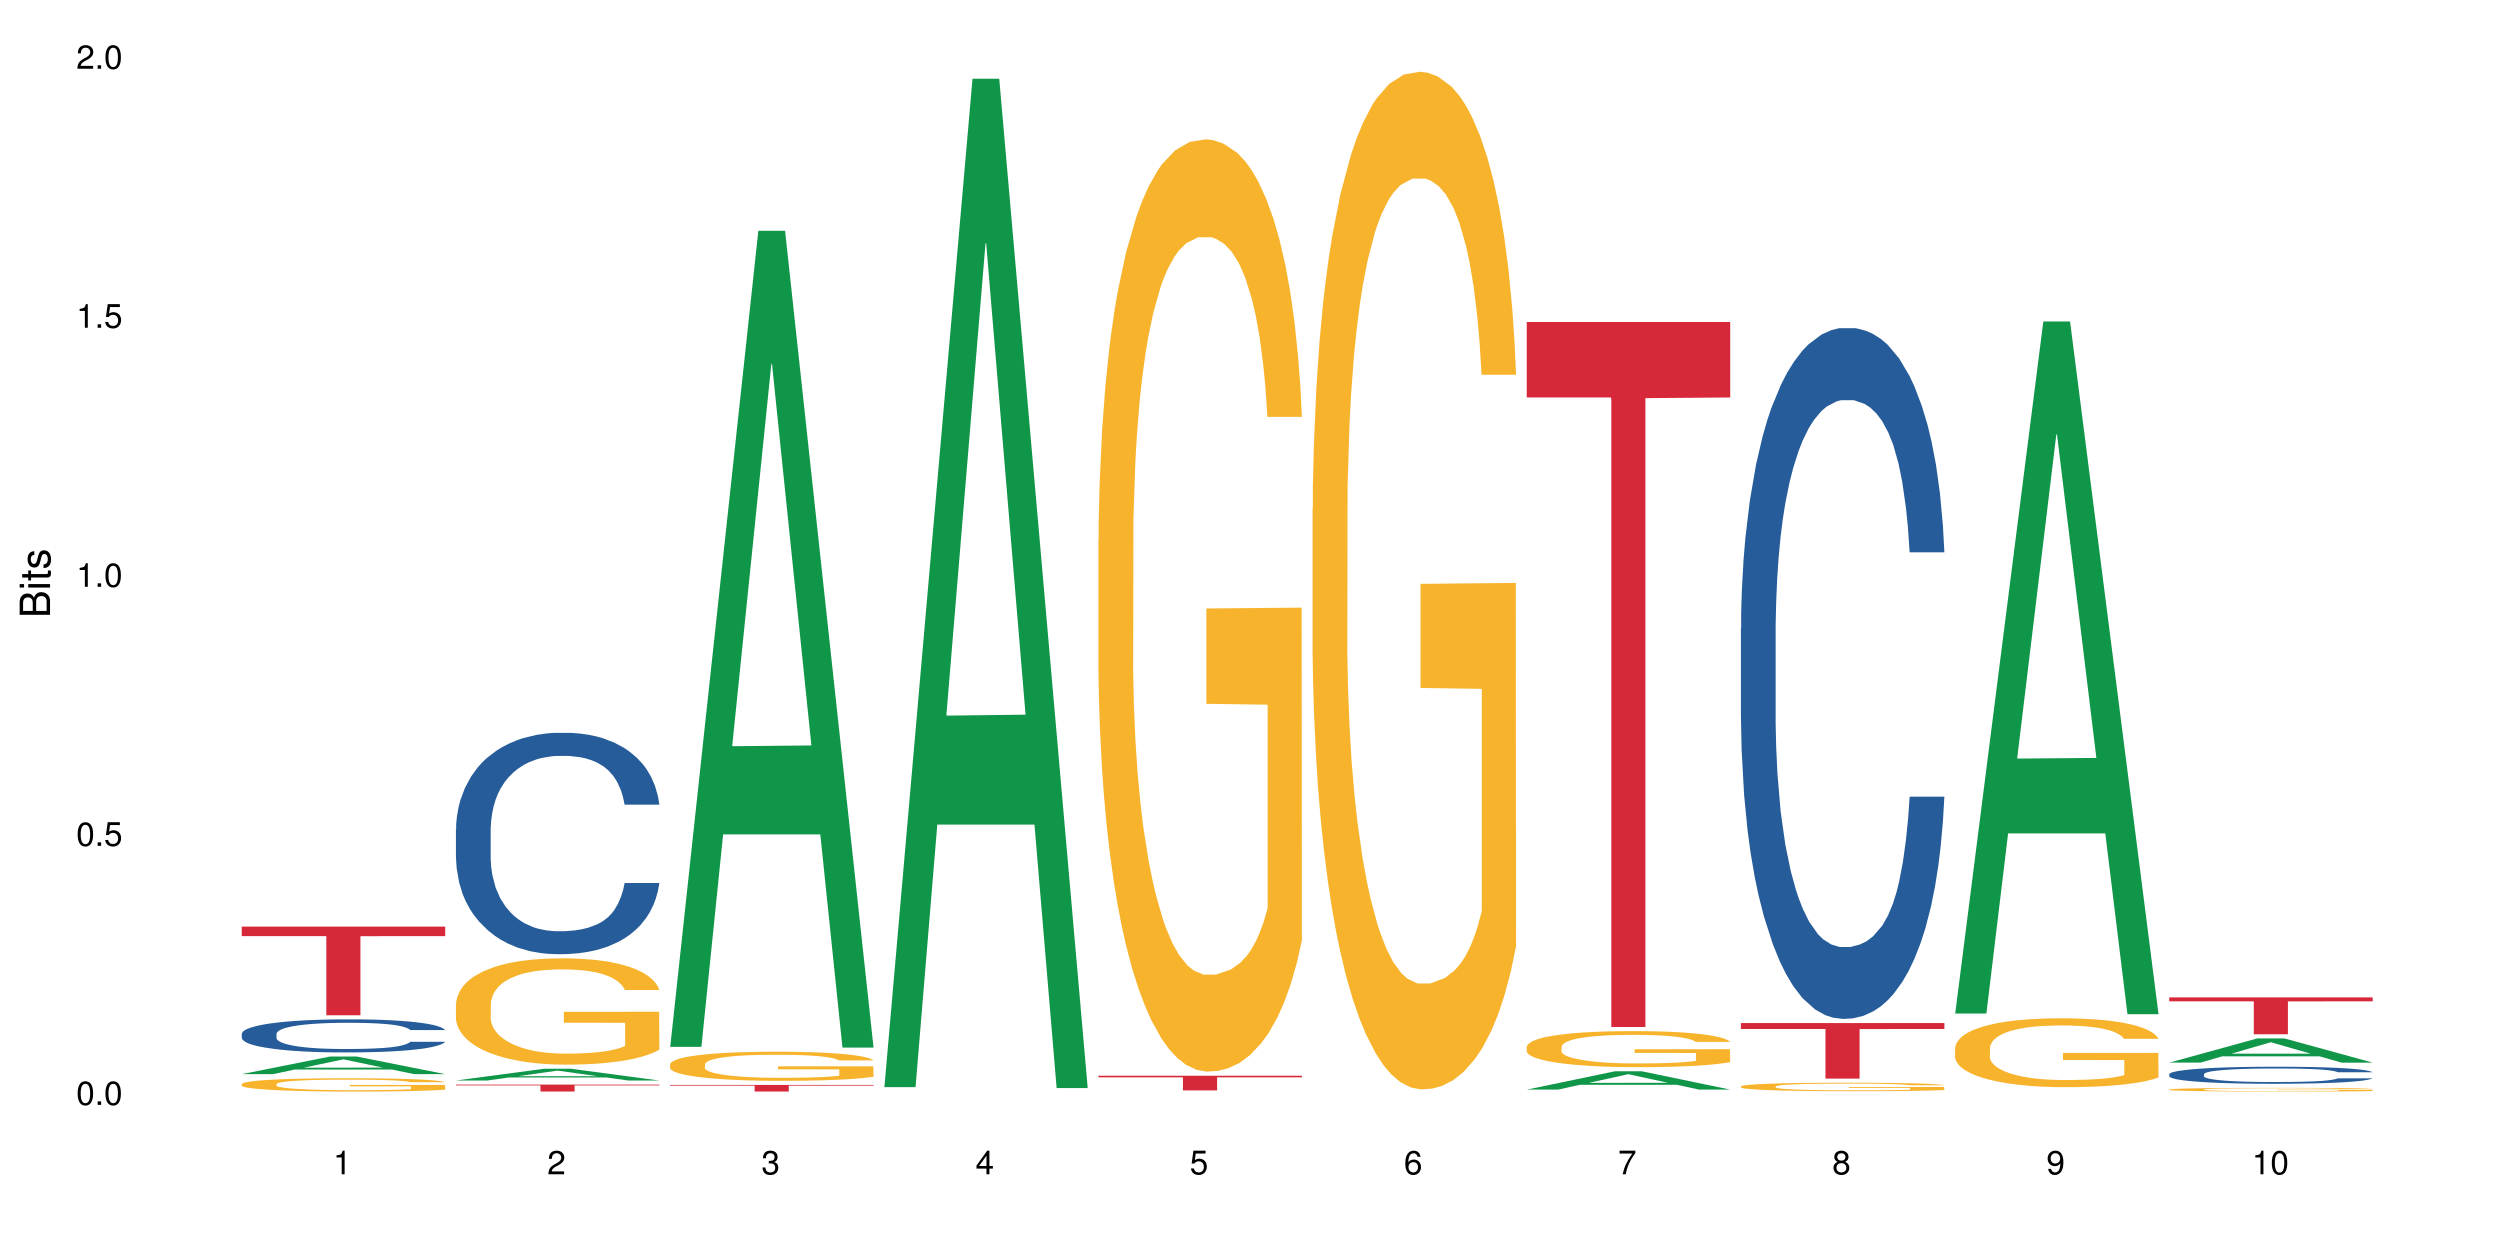 <?xml version="1.0" encoding="UTF-8"?>
<svg xmlns="http://www.w3.org/2000/svg" xmlns:xlink="http://www.w3.org/1999/xlink" width="720pt" height="360pt" viewBox="0 0 720 360" version="1.1">
<defs>
<g>
<symbol overflow="visible" id="glyph0-0">
<path style="stroke:none;" d=""/>
</symbol>
<symbol overflow="visible" id="glyph0-1">
<path style="stroke:none;" d="M 2.641 -6.797 C 2 -6.797 1.422 -6.531 1.078 -6.047 C 0.641 -5.453 0.406 -4.547 0.406 -3.297 C 0.406 -1 1.188 0.219 2.641 0.219 C 4.078 0.219 4.859 -1 4.859 -3.234 C 4.859 -4.562 4.656 -5.438 4.203 -6.047 C 3.844 -6.531 3.281 -6.797 2.641 -6.797 Z M 2.641 -6.047 C 3.547 -6.047 4 -5.125 4 -3.312 C 4 -1.375 3.562 -0.484 2.625 -0.484 C 1.734 -0.484 1.281 -1.422 1.281 -3.281 C 1.281 -5.141 1.734 -6.047 2.641 -6.047 Z M 2.641 -6.047 "/>
</symbol>
<symbol overflow="visible" id="glyph0-2">
<path style="stroke:none;" d="M 1.828 -1 L 0.828 -1 L 0.828 0 L 1.828 0 Z M 1.828 -1 "/>
</symbol>
<symbol overflow="visible" id="glyph0-3">
<path style="stroke:none;" d="M 4.562 -6.797 L 1.062 -6.797 L 0.547 -3.094 L 1.328 -3.094 C 1.719 -3.562 2.047 -3.734 2.578 -3.734 C 3.484 -3.734 4.062 -3.109 4.062 -2.094 C 4.062 -1.125 3.484 -0.531 2.578 -0.531 C 1.828 -0.531 1.375 -0.906 1.188 -1.672 L 0.328 -1.672 C 0.453 -1.109 0.547 -0.844 0.75 -0.594 C 1.125 -0.078 1.828 0.219 2.594 0.219 C 3.969 0.219 4.922 -0.781 4.922 -2.219 C 4.922 -3.562 4.031 -4.484 2.719 -4.484 C 2.25 -4.484 1.859 -4.359 1.469 -4.062 L 1.734 -5.969 L 4.562 -5.969 Z M 4.562 -6.797 "/>
</symbol>
<symbol overflow="visible" id="glyph0-4">
<path style="stroke:none;" d="M 2.484 -4.844 L 2.484 0 L 3.328 0 L 3.328 -6.797 L 2.766 -6.797 C 2.469 -5.75 2.281 -5.609 0.984 -5.453 L 0.984 -4.844 Z M 2.484 -4.844 "/>
</symbol>
<symbol overflow="visible" id="glyph0-5">
<path style="stroke:none;" d="M 4.859 -0.828 L 1.281 -0.828 C 1.359 -1.391 1.672 -1.75 2.5 -2.234 L 3.469 -2.75 C 4.406 -3.266 4.906 -3.969 4.906 -4.812 C 4.906 -5.375 4.672 -5.906 4.266 -6.266 C 3.859 -6.625 3.375 -6.797 2.719 -6.797 C 1.859 -6.797 1.219 -6.5 0.844 -5.922 C 0.609 -5.562 0.5 -5.125 0.484 -4.438 L 1.328 -4.438 C 1.359 -4.906 1.406 -5.188 1.531 -5.406 C 1.75 -5.812 2.188 -6.062 2.703 -6.062 C 3.469 -6.062 4.031 -5.516 4.031 -4.781 C 4.031 -4.25 3.719 -3.797 3.125 -3.438 L 2.234 -2.938 C 0.812 -2.141 0.406 -1.5 0.328 0 L 4.859 0 Z M 4.859 -0.828 "/>
</symbol>
<symbol overflow="visible" id="glyph0-6">
<path style="stroke:none;" d="M 2.125 -3.125 L 2.578 -3.125 C 3.516 -3.125 3.984 -2.703 3.984 -1.891 C 3.984 -1.031 3.469 -0.531 2.578 -0.531 C 1.656 -0.531 1.203 -0.984 1.156 -1.969 L 0.312 -1.969 C 0.344 -1.422 0.438 -1.078 0.609 -0.766 C 0.953 -0.109 1.625 0.219 2.547 0.219 C 3.953 0.219 4.859 -0.609 4.859 -1.906 C 4.859 -2.766 4.516 -3.25 3.703 -3.516 C 4.344 -3.766 4.656 -4.25 4.656 -4.938 C 4.656 -6.109 3.875 -6.797 2.578 -6.797 C 1.203 -6.797 0.484 -6.047 0.453 -4.609 L 1.297 -4.609 C 1.312 -5.016 1.344 -5.25 1.453 -5.453 C 1.641 -5.828 2.062 -6.062 2.594 -6.062 C 3.344 -6.062 3.797 -5.625 3.797 -4.906 C 3.797 -4.422 3.609 -4.141 3.25 -3.984 C 3.016 -3.891 2.719 -3.844 2.125 -3.844 Z M 2.125 -3.125 "/>
</symbol>
<symbol overflow="visible" id="glyph0-7">
<path style="stroke:none;" d="M 3.141 -1.625 L 3.141 0 L 3.984 0 L 3.984 -1.625 L 4.984 -1.625 L 4.984 -2.391 L 3.984 -2.391 L 3.984 -6.797 L 3.359 -6.797 L 0.266 -2.516 L 0.266 -1.625 Z M 3.141 -2.391 L 1 -2.391 L 3.141 -5.359 Z M 3.141 -2.391 "/>
</symbol>
<symbol overflow="visible" id="glyph0-8">
<path style="stroke:none;" d="M 4.781 -5.031 C 4.609 -6.141 3.891 -6.797 2.844 -6.797 C 2.094 -6.797 1.422 -6.438 1.031 -5.828 C 0.609 -5.172 0.406 -4.344 0.406 -3.094 C 0.406 -1.953 0.578 -1.234 0.984 -0.625 C 1.359 -0.078 1.953 0.219 2.703 0.219 C 3.984 0.219 4.922 -0.734 4.922 -2.078 C 4.922 -3.344 4.062 -4.234 2.844 -4.234 C 2.172 -4.234 1.641 -3.969 1.281 -3.469 C 1.281 -5.125 1.828 -6.047 2.797 -6.047 C 3.391 -6.047 3.797 -5.672 3.938 -5.031 Z M 2.734 -3.484 C 3.547 -3.484 4.062 -2.922 4.062 -2 C 4.062 -1.156 3.484 -0.531 2.703 -0.531 C 1.922 -0.531 1.328 -1.188 1.328 -2.047 C 1.328 -2.891 1.906 -3.484 2.734 -3.484 Z M 2.734 -3.484 "/>
</symbol>
<symbol overflow="visible" id="glyph0-9">
<path style="stroke:none;" d="M 4.984 -6.797 L 0.438 -6.797 L 0.438 -5.969 L 4.109 -5.969 C 2.5 -3.656 1.828 -2.234 1.328 0 L 2.219 0 C 2.594 -2.172 3.453 -4.047 4.984 -6.094 Z M 4.984 -6.797 "/>
</symbol>
<symbol overflow="visible" id="glyph0-10">
<path style="stroke:none;" d="M 3.75 -3.578 C 4.453 -4 4.688 -4.344 4.688 -4.984 C 4.688 -6.047 3.844 -6.797 2.641 -6.797 C 1.438 -6.797 0.594 -6.047 0.594 -4.984 C 0.594 -4.359 0.828 -4.016 1.516 -3.578 C 0.734 -3.203 0.359 -2.641 0.359 -1.891 C 0.359 -0.641 1.297 0.219 2.641 0.219 C 3.984 0.219 4.922 -0.641 4.922 -1.875 C 4.922 -2.641 4.531 -3.203 3.75 -3.578 Z M 2.641 -6.047 C 3.359 -6.047 3.812 -5.625 3.812 -4.969 C 3.812 -4.344 3.344 -3.922 2.641 -3.922 C 1.922 -3.922 1.453 -4.344 1.453 -4.984 C 1.453 -5.625 1.922 -6.047 2.641 -6.047 Z M 2.641 -3.203 C 3.484 -3.203 4.062 -2.672 4.062 -1.875 C 4.062 -1.062 3.484 -0.531 2.625 -0.531 C 1.797 -0.531 1.219 -1.078 1.219 -1.875 C 1.219 -2.672 1.797 -3.203 2.641 -3.203 Z M 2.641 -3.203 "/>
</symbol>
<symbol overflow="visible" id="glyph0-11">
<path style="stroke:none;" d="M 0.516 -1.547 C 0.672 -0.438 1.406 0.219 2.438 0.219 C 3.188 0.219 3.859 -0.141 4.266 -0.75 C 4.688 -1.406 4.891 -2.25 4.891 -3.484 C 4.891 -4.625 4.703 -5.359 4.312 -5.953 C 3.938 -6.5 3.344 -6.797 2.594 -6.797 C 1.297 -6.797 0.359 -5.844 0.359 -4.516 C 0.359 -3.25 1.234 -2.344 2.453 -2.344 C 3.094 -2.344 3.562 -2.578 4.016 -3.109 C 4 -1.453 3.469 -0.531 2.5 -0.531 C 1.906 -0.531 1.484 -0.906 1.359 -1.547 Z M 2.578 -6.062 C 3.375 -6.062 3.969 -5.406 3.969 -4.531 C 3.969 -3.688 3.375 -3.094 2.547 -3.094 C 1.734 -3.094 1.234 -3.672 1.234 -4.578 C 1.234 -5.438 1.797 -6.062 2.578 -6.062 Z M 2.578 -6.062 "/>
</symbol>
<symbol overflow="visible" id="glyph1-0">
<path style="stroke:none;" d=""/>
</symbol>
<symbol overflow="visible" id="glyph1-1">
<path style="stroke:none;" d="M 0 -0.953 L 0 -4.891 C 0 -5.719 -0.234 -6.344 -0.734 -6.797 C -1.188 -7.234 -1.812 -7.469 -2.5 -7.469 C -3.547 -7.469 -4.188 -7 -4.625 -5.875 C -4.984 -6.672 -5.641 -7.094 -6.531 -7.094 C -7.156 -7.094 -7.734 -6.859 -8.141 -6.391 C -8.562 -5.938 -8.75 -5.344 -8.75 -4.5 L -8.75 -0.953 Z M -4.984 -2.062 L -7.766 -2.062 L -7.766 -4.219 C -7.766 -4.844 -7.688 -5.203 -7.453 -5.5 C -7.219 -5.812 -6.859 -5.969 -6.375 -5.969 C -5.906 -5.969 -5.531 -5.812 -5.297 -5.5 C -5.062 -5.203 -4.984 -4.844 -4.984 -4.219 Z M -0.984 -2.062 L -4 -2.062 L -4 -4.781 C -4 -5.328 -3.859 -5.688 -3.578 -5.953 C -3.297 -6.219 -2.922 -6.359 -2.484 -6.359 C -2.062 -6.359 -1.688 -6.219 -1.406 -5.953 C -1.109 -5.688 -0.984 -5.328 -0.984 -4.781 Z M -0.984 -2.062 "/>
</symbol>
<symbol overflow="visible" id="glyph1-2">
<path style="stroke:none;" d="M -6.281 -1.797 L -6.281 -0.797 L 0 -0.797 L 0 -1.797 Z M -8.75 -1.797 L -8.75 -0.797 L -7.484 -0.797 L -7.484 -1.797 Z M -8.75 -1.797 "/>
</symbol>
<symbol overflow="visible" id="glyph1-3">
<path style="stroke:none;" d="M -6.281 -3.047 L -6.281 -2.016 L -8.016 -2.016 L -8.016 -1.016 L -6.281 -1.016 L -6.281 -0.172 L -5.469 -0.172 L -5.469 -1.016 L -0.719 -1.016 C -0.078 -1.016 0.281 -1.453 0.281 -2.234 C 0.281 -2.469 0.25 -2.719 0.188 -3.047 L -0.641 -3.047 C -0.609 -2.922 -0.594 -2.766 -0.594 -2.562 C -0.594 -2.141 -0.719 -2.016 -1.156 -2.016 L -5.469 -2.016 L -5.469 -3.047 Z M -6.281 -3.047 "/>
</symbol>
<symbol overflow="visible" id="glyph1-4">
<path style="stroke:none;" d="M -4.531 -5.25 C -5.766 -5.25 -6.469 -4.422 -6.469 -2.969 C -6.469 -1.516 -5.719 -0.562 -4.547 -0.562 C -3.562 -0.562 -3.094 -1.062 -2.734 -2.562 L -2.516 -3.484 C -2.344 -4.188 -2.094 -4.469 -1.625 -4.469 C -1.047 -4.469 -0.641 -3.875 -0.641 -3 C -0.641 -2.453 -0.797 -2 -1.062 -1.75 C -1.25 -1.594 -1.422 -1.531 -1.875 -1.469 L -1.875 -0.406 C -0.422 -0.453 0.281 -1.266 0.281 -2.922 C 0.281 -4.5 -0.5 -5.516 -1.719 -5.516 C -2.656 -5.516 -3.172 -4.984 -3.469 -3.734 L -3.703 -2.766 C -3.891 -1.953 -4.156 -1.609 -4.594 -1.609 C -5.172 -1.609 -5.547 -2.125 -5.547 -2.938 C -5.547 -3.75 -5.203 -4.172 -4.531 -4.203 Z M -4.531 -5.25 "/>
</symbol>
</g>
</defs>
<g id="surface84340">
<rect x="0" y="0" width="720" height="360" style="fill:rgb(100%,100%,100%);fill-opacity:1;stroke:none;"/>
<path style=" stroke:none;fill-rule:nonzero;fill:rgb(6.275%,58.824%,28.235%);fill-opacity:1;" d="M 69.629 309.348 L 69.691 309.344 L 95.047 304.281 L 102.746 304.281 L 128.223 309.355 L 119.273 309.355 L 112.887 308.031 L 84.902 308.031 L 78.645 309.348 L 69.629 309.348 L 87.598 307.48 L 110.32 307.477 L 98.988 305.109 L 98.863 305.105 L 98.738 305.121 L 87.535 307.477 L 87.598 307.48 Z M 69.629 309.348 "/>
<path style=" stroke:none;fill-rule:nonzero;fill:rgb(14.51%,36.078%,60%);fill-opacity:1;" d="M 69.629 297.723 L 69.699 297.715 L 69.699 297.504 L 69.914 297.172 L 70.414 296.754 L 70.914 296.469 L 72.203 295.953 L 73.988 295.457 L 75.848 295.074 L 77.203 294.848 L 78.418 294.676 L 81.207 294.352 L 82.992 294.188 L 84.922 294.039 L 87.281 293.891 L 88.996 293.805 L 92.852 293.664 L 95.711 293.605 L 97.926 293.578 L 102.715 293.578 L 105.574 293.613 L 107.645 293.656 L 109.93 293.727 L 111.859 293.805 L 115.219 293.996 L 118.219 294.238 L 119.578 294.379 L 121.723 294.648 L 123.367 294.91 L 124.508 295.137 L 125.797 295.457 L 126.938 295.852 L 127.797 296.293 L 128.223 296.668 L 118.219 296.668 L 117.719 296.32 L 117.148 296.051 L 116.078 295.695 L 115.004 295.441 L 113.504 295.188 L 112.148 295.023 L 110.289 294.859 L 108.645 294.754 L 106.93 294.676 L 105.285 294.621 L 102.141 294.57 L 98.5 294.57 L 97.141 294.586 L 94.355 294.656 L 92.852 294.719 L 90.711 294.84 L 89.207 294.953 L 87.422 295.129 L 86.207 295.277 L 84.707 295.5 L 83.637 295.703 L 82.422 295.988 L 81.707 296.207 L 81.062 296.449 L 80.492 296.738 L 80.062 297.043 L 79.777 297.363 L 79.633 297.68 L 79.633 299.027 L 79.777 299.34 L 80.133 299.707 L 81.062 300.238 L 82.422 300.699 L 83.992 301.066 L 85.492 301.328 L 86.352 301.449 L 87.492 301.586 L 89.281 301.762 L 91.852 301.938 L 93.352 302.004 L 95.641 302.074 L 97.996 302.109 L 101.141 302.109 L 103.93 302.074 L 105.785 302.031 L 107.715 301.961 L 110.359 301.812 L 112.004 301.676 L 113.434 301.508 L 114.504 301.344 L 115.219 301.203 L 116.293 300.934 L 117.148 300.637 L 117.793 300.332 L 118.219 300.039 L 128.223 300.039 L 127.797 300.387 L 127.152 300.727 L 126.508 300.977 L 125.508 301.281 L 124.367 301.551 L 122.723 301.855 L 121.363 302.059 L 119.578 302.273 L 117.934 302.441 L 116.148 302.59 L 113.504 302.762 L 111.789 302.852 L 109.93 302.93 L 107.715 302.996 L 104.93 303.059 L 101.93 303.094 L 99.141 303.102 L 96.141 303.086 L 93.926 303.051 L 90.996 302.973 L 87.352 302.816 L 84.707 302.648 L 82.633 302.484 L 80.848 302.309 L 78.848 302.074 L 76.273 301.691 L 74.703 301.395 L 73.633 301.152 L 72.418 300.812 L 71.559 300.508 L 70.559 300.02 L 69.844 299.402 L 69.629 298.922 Z M 69.629 297.723 "/>
<path style=" stroke:none;fill-rule:nonzero;fill:rgb(96.863%,70.196%,16.863%);fill-opacity:1;" d="M 69.629 312.176 L 69.699 312.172 L 69.699 312.102 L 69.988 311.945 L 70.703 311.727 L 71.629 311.551 L 72.629 311.41 L 73.273 311.336 L 74.344 311.23 L 75.273 311.152 L 77.633 310.996 L 80.633 310.848 L 82.277 310.785 L 84.137 310.727 L 86.777 310.66 L 87.992 310.637 L 91.711 310.578 L 95.926 310.543 L 100.57 310.535 L 102.715 310.535 L 105.645 310.551 L 109.645 310.59 L 111.934 310.625 L 113.719 310.66 L 115.578 310.703 L 117.863 310.773 L 120.008 310.859 L 121.723 310.941 L 123.438 311.047 L 124.867 311.16 L 126.082 311.285 L 127.152 311.43 L 127.797 311.555 L 128.223 311.676 L 118.293 311.676 L 117.719 311.555 L 117.078 311.457 L 116.004 311.344 L 114.934 311.258 L 113.863 311.191 L 111.859 311.102 L 110.145 311.043 L 108.004 310.996 L 105.93 310.965 L 103.57 310.941 L 102.141 310.938 L 98.355 310.938 L 94.926 310.961 L 92.926 310.988 L 91.496 311.016 L 89.496 311.07 L 88.281 311.113 L 87.566 311.141 L 85.422 311.25 L 83.992 311.348 L 83.207 311.414 L 82.207 311.52 L 81.492 311.613 L 80.707 311.754 L 80.277 311.859 L 79.703 312.098 L 79.633 312.727 L 79.848 312.859 L 80.277 313.004 L 80.848 313.129 L 81.707 313.262 L 82.562 313.363 L 84.062 313.5 L 85.352 313.594 L 86.352 313.652 L 88.281 313.746 L 89.066 313.777 L 90.922 313.84 L 92.852 313.891 L 95.211 313.934 L 96.996 313.953 L 99.855 313.973 L 103.5 313.973 L 107.789 313.949 L 110.504 313.922 L 112.359 313.895 L 113.574 313.871 L 115.078 313.832 L 116.148 313.797 L 117.148 313.758 L 118.363 313.699 L 118.363 312.859 L 100.715 312.855 L 100.715 312.465 L 128.152 312.461 L 128.223 313.832 L 126.723 313.926 L 124.867 314.016 L 123.078 314.086 L 121.223 314.145 L 118.578 314.215 L 116.434 314.254 L 113.148 314.305 L 110.145 314.336 L 107 314.355 L 104.215 314.367 L 100.93 314.371 L 97.996 314.363 L 94.855 314.344 L 92.352 314.316 L 90.066 314.281 L 87.781 314.234 L 84.922 314.16 L 83.062 314.102 L 81.133 314.027 L 79.203 313.941 L 77.488 313.844 L 76.348 313.77 L 75.203 313.688 L 73.988 313.582 L 72.844 313.465 L 71.988 313.355 L 71.203 313.23 L 70.629 313.117 L 70.059 312.957 L 69.773 312.832 L 69.629 312.723 Z M 69.629 312.176 "/>
<path style=" stroke:none;fill-rule:nonzero;fill:rgb(83.922%,15.686%,22.353%);fill-opacity:1;" d="M 69.629 266.863 L 128.223 266.863 L 128.223 269.598 L 103.805 269.621 L 103.805 292.398 L 93.98 292.398 L 93.98 269.645 L 93.836 269.598 L 69.629 269.598 Z M 69.629 266.863 "/>
<path style=" stroke:none;fill-rule:nonzero;fill:rgb(6.275%,58.824%,28.235%);fill-opacity:1;" d="M 131.309 311.188 L 131.371 311.184 L 156.727 307.797 L 164.426 307.797 L 189.902 311.191 L 180.953 311.191 L 174.566 310.305 L 146.582 310.305 L 140.324 311.188 L 131.309 311.188 L 149.273 309.938 L 172 309.938 L 160.668 308.352 L 160.543 308.348 L 160.418 308.359 L 149.211 309.938 L 149.273 309.938 Z M 131.309 311.188 "/>
<path style=" stroke:none;fill-rule:nonzero;fill:rgb(14.51%,36.078%,60%);fill-opacity:1;" d="M 131.309 238.805 L 131.379 238.746 L 131.379 237.348 L 131.594 235.133 L 132.094 232.332 L 132.594 230.41 L 133.883 226.973 L 135.668 223.648 L 137.523 221.086 L 138.883 219.57 L 140.098 218.406 L 142.883 216.25 L 144.672 215.141 L 146.602 214.152 L 148.957 213.16 L 150.672 212.578 L 154.531 211.645 L 157.391 211.238 L 159.605 211.062 L 164.395 211.062 L 167.25 211.293 L 169.324 211.586 L 171.609 212.051 L 173.539 212.578 L 176.898 213.859 L 179.898 215.492 L 181.258 216.422 L 183.402 218.23 L 185.043 219.977 L 186.188 221.492 L 187.473 223.648 L 188.617 226.273 L 189.477 229.246 L 189.902 231.75 L 179.898 231.75 L 179.398 229.418 L 178.828 227.613 L 177.758 225.223 L 176.684 223.535 L 175.184 221.844 L 173.824 220.734 L 171.969 219.629 L 170.324 218.93 L 168.609 218.406 L 166.965 218.055 L 163.82 217.707 L 160.176 217.707 L 158.82 217.82 L 156.031 218.289 L 154.531 218.695 L 152.387 219.512 L 150.887 220.27 L 149.102 221.434 L 147.887 222.426 L 146.387 223.941 L 145.312 225.281 L 144.098 227.207 L 143.387 228.664 L 142.742 230.293 L 142.172 232.219 L 141.742 234.258 L 141.457 236.414 L 141.312 238.512 L 141.312 247.547 L 141.457 249.645 L 141.812 252.09 L 142.742 255.645 L 144.098 258.734 L 145.672 261.184 L 147.172 262.93 L 148.031 263.746 L 149.172 264.68 L 150.961 265.844 L 153.531 267.012 L 155.031 267.477 L 157.32 267.941 L 159.676 268.176 L 162.82 268.176 L 165.609 267.941 L 167.465 267.652 L 169.395 267.184 L 172.039 266.195 L 173.684 265.262 L 175.113 264.156 L 176.184 263.047 L 176.898 262.113 L 177.969 260.309 L 178.828 258.328 L 179.473 256.285 L 179.898 254.305 L 189.902 254.305 L 189.477 256.637 L 188.832 258.91 L 188.188 260.602 L 187.188 262.641 L 186.047 264.445 L 184.402 266.484 L 183.043 267.828 L 181.258 269.285 L 179.613 270.391 L 177.828 271.383 L 175.184 272.547 L 173.469 273.129 L 171.609 273.656 L 169.395 274.121 L 166.609 274.527 L 163.605 274.762 L 160.82 274.82 L 157.82 274.703 L 155.605 274.469 L 152.676 273.945 L 149.031 272.898 L 146.387 271.789 L 144.312 270.684 L 142.527 269.516 L 140.527 267.941 L 137.953 265.379 L 136.383 263.398 L 135.309 261.766 L 134.094 259.492 L 133.238 257.453 L 132.238 254.188 L 131.523 250.051 L 131.309 246.844 Z M 131.309 238.805 "/>
<path style=" stroke:none;fill-rule:nonzero;fill:rgb(96.863%,70.196%,16.863%);fill-opacity:1;" d="M 131.309 289.113 L 131.379 289.086 L 131.379 288.527 L 131.664 287.27 L 132.379 285.535 L 133.309 284.109 L 134.309 282.988 L 134.953 282.402 L 136.023 281.562 L 136.953 280.949 L 139.312 279.691 L 142.312 278.516 L 143.957 278.012 L 145.812 277.539 L 148.457 277.008 L 149.672 276.809 L 153.391 276.363 L 157.605 276.082 L 162.25 276 L 164.395 276.027 L 167.324 276.141 L 171.324 276.445 L 173.613 276.727 L 175.398 277.008 L 177.254 277.371 L 179.543 277.93 L 181.688 278.602 L 183.402 279.27 L 185.117 280.109 L 186.547 281.004 L 187.762 281.984 L 188.832 283.156 L 189.477 284.137 L 189.902 285.113 L 179.973 285.113 L 179.398 284.137 L 178.758 283.383 L 177.684 282.457 L 176.613 281.789 L 175.539 281.258 L 173.539 280.531 L 171.824 280.082 L 169.68 279.691 L 167.609 279.438 L 165.25 279.27 L 163.82 279.215 L 160.035 279.215 L 156.605 279.41 L 154.605 279.633 L 153.176 279.859 L 151.172 280.277 L 149.957 280.613 L 149.246 280.836 L 147.102 281.703 L 145.672 282.488 L 144.887 283.02 L 143.887 283.855 L 143.172 284.613 L 142.383 285.73 L 141.957 286.57 L 141.383 288.469 L 141.312 293.504 L 141.527 294.566 L 141.957 295.711 L 142.527 296.719 L 143.387 297.781 L 144.242 298.594 L 145.742 299.684 L 147.027 300.41 L 148.031 300.887 L 149.957 301.641 L 150.746 301.891 L 152.602 302.395 L 154.531 302.785 L 156.891 303.121 L 158.676 303.289 L 161.535 303.43 L 165.18 303.43 L 169.469 303.262 L 172.184 303.039 L 174.039 302.816 L 175.254 302.617 L 176.754 302.312 L 177.828 302.031 L 178.828 301.723 L 180.043 301.25 L 180.043 294.566 L 162.391 294.539 L 162.391 291.406 L 189.832 291.379 L 189.902 302.312 L 188.402 303.066 L 186.547 303.793 L 184.758 304.352 L 182.902 304.828 L 180.258 305.359 L 178.113 305.695 L 174.824 306.086 L 171.824 306.34 L 168.68 306.504 L 165.895 306.59 L 162.605 306.617 L 159.676 306.562 L 156.531 306.395 L 154.031 306.172 L 151.746 305.891 L 149.457 305.527 L 146.602 304.941 L 144.742 304.465 L 142.812 303.879 L 140.883 303.18 L 139.168 302.422 L 138.027 301.836 L 136.883 301.164 L 135.668 300.328 L 134.523 299.375 L 133.668 298.508 L 132.879 297.531 L 132.309 296.605 L 131.738 295.348 L 131.453 294.344 L 131.309 293.477 Z M 131.309 289.113 "/>
<path style=" stroke:none;fill-rule:nonzero;fill:rgb(83.922%,15.686%,22.353%);fill-opacity:1;" d="M 131.309 312.371 L 189.902 312.371 L 189.902 312.586 L 165.484 312.586 L 165.484 314.371 L 155.656 314.371 L 155.656 312.59 L 155.516 312.586 L 131.309 312.586 Z M 131.309 312.371 "/>
<path style=" stroke:none;fill-rule:nonzero;fill:rgb(6.275%,58.824%,28.235%);fill-opacity:1;" d="M 192.988 301.496 L 193.051 301.273 L 218.402 66.469 L 226.105 66.469 L 251.582 301.715 L 242.629 301.715 L 236.246 240.309 L 208.262 240.309 L 202.004 301.496 L 192.988 301.496 L 210.953 214.906 L 233.68 214.688 L 222.348 104.906 L 222.223 104.684 L 222.098 105.348 L 210.891 214.688 L 210.953 214.906 Z M 192.988 301.496 "/>
<path style=" stroke:none;fill-rule:nonzero;fill:rgb(96.863%,70.196%,16.863%);fill-opacity:1;" d="M 192.988 306.484 L 193.059 306.477 L 193.059 306.324 L 193.344 305.98 L 194.059 305.508 L 194.988 305.117 L 195.988 304.809 L 196.633 304.648 L 197.703 304.418 L 198.633 304.25 L 200.992 303.906 L 203.992 303.586 L 205.637 303.445 L 207.492 303.316 L 210.137 303.172 L 211.352 303.117 L 215.066 302.996 L 219.285 302.918 L 223.93 302.895 L 226.074 302.902 L 229.004 302.934 L 233.004 303.02 L 235.289 303.094 L 237.078 303.172 L 238.934 303.27 L 241.223 303.426 L 243.367 303.609 L 245.082 303.793 L 246.797 304.02 L 248.223 304.266 L 249.438 304.535 L 250.512 304.855 L 251.152 305.125 L 251.582 305.391 L 241.648 305.391 L 241.078 305.125 L 240.434 304.918 L 239.363 304.664 L 238.293 304.48 L 237.219 304.336 L 235.219 304.137 L 233.504 304.012 L 231.359 303.906 L 229.289 303.836 L 226.93 303.793 L 225.5 303.777 L 221.715 303.777 L 218.285 303.828 L 216.281 303.891 L 214.855 303.953 L 212.852 304.066 L 211.637 304.16 L 210.922 304.219 L 208.781 304.457 L 207.352 304.672 L 206.566 304.816 L 205.562 305.047 L 204.852 305.254 L 204.062 305.559 L 203.637 305.789 L 203.062 306.309 L 202.992 307.688 L 203.207 307.98 L 203.637 308.293 L 204.207 308.566 L 205.062 308.859 L 205.922 309.082 L 207.422 309.379 L 208.707 309.578 L 209.707 309.711 L 211.637 309.914 L 212.426 309.984 L 214.281 310.121 L 216.211 310.23 L 218.57 310.32 L 220.355 310.367 L 223.215 310.406 L 226.859 310.406 L 231.145 310.359 L 233.863 310.297 L 235.719 310.238 L 236.934 310.184 L 238.434 310.098 L 239.508 310.023 L 240.508 309.938 L 241.723 309.809 L 241.723 307.98 L 224.07 307.973 L 224.07 307.113 L 251.512 307.105 L 251.582 310.098 L 250.082 310.305 L 248.223 310.504 L 246.438 310.66 L 244.578 310.789 L 241.938 310.934 L 239.793 311.027 L 236.504 311.133 L 233.504 311.203 L 230.359 311.246 L 227.574 311.27 L 224.285 311.277 L 221.355 311.262 L 218.211 311.219 L 215.711 311.156 L 213.426 311.078 L 211.137 310.98 L 208.281 310.82 L 206.422 310.688 L 204.492 310.527 L 202.562 310.336 L 200.848 310.129 L 199.703 309.969 L 198.562 309.785 L 197.348 309.555 L 196.203 309.297 L 195.348 309.059 L 194.559 308.789 L 193.988 308.539 L 193.418 308.191 L 193.129 307.918 L 192.988 307.68 Z M 192.988 306.484 "/>
<path style=" stroke:none;fill-rule:nonzero;fill:rgb(83.922%,15.686%,22.353%);fill-opacity:1;" d="M 192.988 312.457 L 251.582 312.457 L 251.582 312.664 L 227.164 312.664 L 227.164 314.371 L 217.336 314.371 L 217.336 312.668 L 217.195 312.664 L 192.988 312.664 Z M 192.988 312.457 "/>
<path style=" stroke:none;fill-rule:nonzero;fill:rgb(6.275%,58.824%,28.235%);fill-opacity:1;" d="M 254.668 313.098 L 254.73 312.828 L 280.082 22.668 L 287.781 22.668 L 313.262 313.371 L 304.309 313.371 L 297.926 237.488 L 269.941 237.488 L 263.68 313.098 L 254.668 313.098 L 272.633 206.098 L 295.359 205.824 L 284.027 70.164 L 283.902 69.891 L 283.777 70.707 L 272.57 205.824 L 272.633 206.098 Z M 254.668 313.098 "/>
<path style=" stroke:none;fill-rule:nonzero;fill:rgb(96.863%,70.196%,16.863%);fill-opacity:1;" d="M 316.348 155.133 L 316.418 154.887 L 316.418 149.984 L 316.703 138.949 L 317.418 123.746 L 318.348 111.242 L 319.348 101.434 L 319.992 96.281 L 321.062 88.926 L 321.992 83.531 L 324.348 72.496 L 327.352 62.199 L 328.992 57.785 L 330.852 53.617 L 333.496 48.957 L 334.711 47.242 L 338.426 43.316 L 342.641 40.863 L 347.289 40.129 L 349.43 40.375 L 352.359 41.355 L 356.363 44.051 L 358.648 46.504 L 360.434 48.957 L 362.293 52.145 L 364.578 57.047 L 366.723 62.934 L 368.438 68.82 L 370.152 76.176 L 371.582 84.023 L 372.797 92.605 L 373.871 102.902 L 374.512 111.484 L 374.941 120.066 L 365.008 120.066 L 364.438 111.484 L 363.793 104.863 L 362.723 96.773 L 361.648 90.887 L 360.578 86.23 L 358.578 79.852 L 356.863 75.93 L 354.719 72.496 L 352.645 70.289 L 350.289 68.82 L 348.859 68.328 L 345.07 68.328 L 341.641 70.047 L 339.641 72.008 L 338.211 73.969 L 336.211 77.648 L 334.996 80.59 L 334.281 82.551 L 332.137 90.152 L 330.707 97.02 L 329.922 101.676 L 328.922 109.035 L 328.207 115.656 L 327.422 125.465 L 326.992 132.82 L 326.422 149.492 L 326.352 193.633 L 326.562 202.949 L 326.992 213.004 L 327.566 221.832 L 328.422 231.148 L 329.281 238.262 L 330.781 247.824 L 332.066 254.199 L 333.066 258.367 L 334.996 264.988 L 335.781 267.195 L 337.641 271.609 L 339.57 275.043 L 341.93 277.984 L 343.715 279.457 L 346.574 280.684 L 350.219 280.684 L 354.504 279.211 L 357.219 277.25 L 359.078 275.289 L 360.293 273.57 L 361.793 270.875 L 362.863 268.422 L 363.867 265.723 L 365.078 261.555 L 365.078 202.949 L 347.43 202.703 L 347.43 175.242 L 374.871 174.996 L 374.941 270.875 L 373.441 277.496 L 371.582 283.871 L 369.797 288.773 L 367.938 292.941 L 365.293 297.602 L 363.152 300.543 L 359.863 303.977 L 356.863 306.184 L 353.719 307.656 L 350.93 308.391 L 347.645 308.637 L 344.715 308.145 L 341.57 306.676 L 339.07 304.715 L 336.781 302.262 L 334.496 299.074 L 331.637 293.922 L 329.781 289.754 L 327.852 284.605 L 325.922 278.477 L 324.207 271.855 L 323.062 266.707 L 321.918 260.82 L 320.703 253.465 L 319.562 245.125 L 318.703 237.523 L 317.918 228.941 L 317.348 220.852 L 316.773 209.816 L 316.488 200.988 L 316.348 193.387 Z M 316.348 155.133 "/>
<path style=" stroke:none;fill-rule:nonzero;fill:rgb(83.922%,15.686%,22.353%);fill-opacity:1;" d="M 316.348 309.816 L 374.941 309.816 L 374.941 310.266 L 350.52 310.27 L 350.52 314.027 L 340.695 314.027 L 340.695 310.273 L 340.555 310.266 L 316.348 310.266 Z M 316.348 309.816 "/>
<path style=" stroke:none;fill-rule:nonzero;fill:rgb(96.863%,70.196%,16.863%);fill-opacity:1;" d="M 378.023 146.199 L 378.098 145.93 L 378.098 140.578 L 378.383 128.531 L 379.098 111.938 L 380.027 98.285 L 381.027 87.578 L 381.668 81.957 L 382.742 73.93 L 383.672 68.039 L 386.027 55.996 L 389.031 44.754 L 390.672 39.934 L 392.531 35.383 L 395.176 30.301 L 396.391 28.426 L 400.105 24.145 L 404.32 21.465 L 408.965 20.664 L 411.109 20.93 L 414.039 22 L 418.043 24.945 L 420.328 27.621 L 422.113 30.301 L 423.973 33.777 L 426.258 39.133 L 428.402 45.555 L 430.117 51.98 L 431.832 60.012 L 433.262 68.574 L 434.477 77.945 L 435.547 89.188 L 436.191 98.555 L 436.621 107.922 L 426.688 107.922 L 426.117 98.555 L 425.473 91.328 L 424.402 82.492 L 423.328 76.07 L 422.258 70.984 L 420.258 64.023 L 418.543 59.742 L 416.398 55.996 L 414.324 53.586 L 411.969 51.98 L 410.539 51.445 L 406.75 51.445 L 403.32 53.32 L 401.32 55.461 L 399.891 57.602 L 397.891 61.617 L 396.676 64.828 L 395.961 66.969 L 393.816 75.266 L 392.387 82.762 L 391.602 87.848 L 390.602 95.879 L 389.887 103.105 L 389.102 113.812 L 388.672 121.84 L 388.102 140.043 L 388.027 188.223 L 388.242 198.395 L 388.672 209.367 L 389.242 219.004 L 390.102 229.176 L 390.961 236.938 L 392.461 247.379 L 393.746 254.336 L 394.746 258.887 L 396.676 266.113 L 397.461 268.523 L 399.32 273.34 L 401.25 277.09 L 403.605 280.301 L 405.395 281.906 L 408.25 283.246 L 411.895 283.246 L 416.184 281.641 L 418.898 279.496 L 420.758 277.355 L 421.973 275.48 L 423.473 272.539 L 424.543 269.859 L 425.543 266.918 L 426.758 262.367 L 426.758 198.395 L 409.109 198.125 L 409.109 168.148 L 436.551 167.879 L 436.621 272.539 L 435.121 279.766 L 433.262 286.723 L 431.477 292.078 L 429.617 296.629 L 426.973 301.715 L 424.828 304.926 L 421.543 308.672 L 418.543 311.082 L 415.398 312.688 L 412.609 313.492 L 409.324 313.758 L 406.395 313.223 L 403.25 311.617 L 400.75 309.477 L 398.461 306.801 L 396.176 303.32 L 393.316 297.699 L 391.461 293.148 L 389.531 287.527 L 387.602 280.836 L 385.887 273.609 L 384.742 267.988 L 383.598 261.562 L 382.383 253.535 L 381.242 244.434 L 380.383 236.137 L 379.598 226.766 L 379.027 217.934 L 378.453 205.891 L 378.168 196.254 L 378.023 187.957 Z M 378.023 146.199 "/>
<path style=" stroke:none;fill-rule:nonzero;fill:rgb(6.275%,58.824%,28.235%);fill-opacity:1;" d="M 439.703 313.805 L 439.766 313.801 L 465.121 308.523 L 472.82 308.523 L 498.301 313.809 L 489.348 313.809 L 482.961 312.43 L 454.98 312.43 L 448.719 313.805 L 439.703 313.805 L 457.672 311.859 L 480.395 311.852 L 469.066 309.387 L 468.938 309.383 L 468.812 309.398 L 457.609 311.852 L 457.672 311.859 Z M 439.703 313.805 "/>
<path style=" stroke:none;fill-rule:nonzero;fill:rgb(96.863%,70.196%,16.863%);fill-opacity:1;" d="M 439.703 301.41 L 439.777 301.398 L 439.777 301.211 L 440.062 300.781 L 440.777 300.195 L 441.707 299.711 L 442.707 299.332 L 443.348 299.133 L 444.422 298.848 L 445.348 298.641 L 447.707 298.215 L 450.707 297.816 L 452.352 297.645 L 454.211 297.484 L 456.855 297.305 L 458.07 297.238 L 461.785 297.086 L 466 296.992 L 470.645 296.961 L 472.789 296.973 L 475.719 297.008 L 479.719 297.113 L 482.008 297.207 L 483.793 297.305 L 485.652 297.426 L 487.938 297.617 L 490.082 297.844 L 491.797 298.07 L 493.512 298.355 L 494.941 298.66 L 496.156 298.992 L 497.227 299.391 L 497.871 299.723 L 498.301 300.051 L 488.367 300.051 L 487.797 299.723 L 487.152 299.465 L 486.082 299.152 L 485.008 298.926 L 483.938 298.746 L 481.938 298.496 L 480.223 298.348 L 478.078 298.215 L 476.004 298.129 L 473.648 298.07 L 472.219 298.051 L 468.43 298.051 L 465 298.117 L 463 298.195 L 461.57 298.27 L 459.57 298.414 L 458.355 298.527 L 457.641 298.602 L 455.496 298.895 L 454.066 299.16 L 453.281 299.34 L 452.281 299.625 L 451.566 299.883 L 450.781 300.262 L 450.352 300.547 L 449.781 301.191 L 449.707 302.898 L 449.922 303.258 L 450.352 303.645 L 450.922 303.988 L 451.781 304.348 L 452.637 304.621 L 454.141 304.992 L 455.426 305.238 L 456.426 305.398 L 458.355 305.656 L 459.141 305.742 L 461 305.91 L 462.93 306.043 L 465.285 306.16 L 467.074 306.215 L 469.93 306.262 L 473.574 306.262 L 477.863 306.207 L 480.578 306.129 L 482.438 306.055 L 483.652 305.988 L 485.152 305.883 L 486.223 305.789 L 487.223 305.684 L 488.438 305.523 L 488.438 303.258 L 470.789 303.246 L 470.789 302.188 L 498.227 302.176 L 498.301 305.883 L 496.801 306.141 L 494.941 306.387 L 493.156 306.574 L 491.297 306.738 L 488.652 306.918 L 486.508 307.031 L 483.223 307.164 L 480.223 307.25 L 477.078 307.305 L 474.289 307.336 L 471.004 307.344 L 468.074 307.324 L 464.93 307.27 L 462.43 307.191 L 460.141 307.098 L 457.855 306.973 L 454.996 306.773 L 453.137 306.613 L 451.211 306.414 L 449.281 306.176 L 447.566 305.922 L 446.422 305.723 L 445.277 305.496 L 444.062 305.211 L 442.922 304.887 L 442.062 304.594 L 441.277 304.262 L 440.703 303.949 L 440.133 303.523 L 439.848 303.18 L 439.703 302.887 Z M 439.703 301.41 "/>
<path style=" stroke:none;fill-rule:nonzero;fill:rgb(83.922%,15.686%,22.353%);fill-opacity:1;" d="M 439.703 92.738 L 498.301 92.738 L 498.301 114.473 L 473.879 114.664 L 473.879 295.781 L 464.055 295.781 L 464.055 114.852 L 463.91 114.473 L 439.703 114.473 Z M 439.703 92.738 "/>
<path style=" stroke:none;fill-rule:nonzero;fill:rgb(14.51%,36.078%,60%);fill-opacity:1;" d="M 501.383 181.078 L 501.453 180.895 L 501.453 176.531 L 501.668 169.621 L 502.168 160.895 L 502.668 154.895 L 503.957 144.164 L 505.742 133.797 L 507.602 125.797 L 508.957 121.07 L 510.172 117.434 L 512.961 110.703 L 514.746 107.25 L 516.676 104.156 L 519.035 101.066 L 520.75 99.25 L 524.605 96.34 L 527.465 95.066 L 529.68 94.52 L 534.469 94.52 L 537.328 95.246 L 539.398 96.156 L 541.688 97.613 L 543.613 99.25 L 546.973 103.25 L 549.977 108.34 L 551.332 111.25 L 553.477 116.887 L 555.121 122.344 L 556.262 127.07 L 557.551 133.797 L 558.691 141.98 L 559.551 151.254 L 559.98 159.074 L 549.977 159.074 L 549.473 151.801 L 548.902 146.164 L 547.832 138.707 L 546.758 133.434 L 545.258 128.16 L 543.902 124.707 L 542.043 121.25 L 540.398 119.07 L 538.684 117.434 L 537.039 116.34 L 533.898 115.25 L 530.254 115.25 L 528.895 115.613 L 526.109 117.07 L 524.605 118.344 L 522.465 120.887 L 520.961 123.25 L 519.176 126.887 L 517.961 129.98 L 516.461 134.707 L 515.391 138.891 L 514.176 144.891 L 513.461 149.438 L 512.816 154.527 L 512.246 160.531 L 511.816 166.895 L 511.531 173.621 L 511.387 180.168 L 511.387 208.355 L 511.531 214.902 L 511.887 222.539 L 512.816 233.633 L 514.176 243.27 L 515.746 250.906 L 517.246 256.363 L 518.105 258.906 L 519.246 261.816 L 521.035 265.453 L 523.605 269.09 L 525.105 270.547 L 527.395 272 L 529.754 272.727 L 532.895 272.727 L 535.684 272 L 537.543 271.09 L 539.469 269.637 L 542.113 266.547 L 543.758 263.637 L 545.188 260.18 L 546.258 256.727 L 546.973 253.816 L 548.047 248.18 L 548.902 241.996 L 549.547 235.633 L 549.977 229.449 L 559.98 229.449 L 559.551 236.723 L 558.906 243.816 L 558.266 249.09 L 557.262 255.453 L 556.121 261.09 L 554.477 267.453 L 553.117 271.637 L 551.332 276.184 L 549.688 279.637 L 547.902 282.73 L 545.258 286.367 L 543.543 288.184 L 541.688 289.82 L 539.469 291.277 L 536.684 292.551 L 533.684 293.277 L 530.895 293.457 L 527.895 293.094 L 525.68 292.367 L 522.75 290.73 L 519.105 287.457 L 516.461 284.004 L 514.391 280.547 L 512.602 276.91 L 510.602 272 L 508.027 264 L 506.457 257.816 L 505.387 252.727 L 504.172 245.633 L 503.312 239.27 L 502.312 229.086 L 501.598 216.176 L 501.383 206.172 Z M 501.383 181.078 "/>
<path style=" stroke:none;fill-rule:nonzero;fill:rgb(96.863%,70.196%,16.863%);fill-opacity:1;" d="M 501.383 312.871 L 501.453 312.871 L 501.453 312.824 L 501.742 312.723 L 502.457 312.586 L 503.383 312.469 L 504.383 312.379 L 505.027 312.332 L 506.102 312.266 L 507.027 312.215 L 509.387 312.113 L 512.387 312.02 L 514.031 311.98 L 515.891 311.941 L 518.535 311.898 L 519.75 311.883 L 523.465 311.848 L 527.68 311.824 L 532.324 311.82 L 534.469 311.82 L 537.398 311.828 L 541.398 311.855 L 543.688 311.879 L 545.473 311.898 L 547.332 311.93 L 549.617 311.973 L 551.762 312.027 L 553.477 312.082 L 555.191 312.148 L 556.621 312.219 L 557.836 312.301 L 558.906 312.395 L 559.551 312.473 L 559.98 312.551 L 550.047 312.551 L 549.473 312.473 L 548.832 312.41 L 547.758 312.336 L 546.688 312.285 L 545.617 312.242 L 543.613 312.184 L 541.898 312.145 L 539.758 312.113 L 537.684 312.094 L 535.324 312.082 L 533.898 312.078 L 530.109 312.078 L 526.68 312.094 L 524.68 312.109 L 523.25 312.129 L 521.25 312.164 L 520.035 312.188 L 519.32 312.207 L 517.176 312.277 L 515.746 312.34 L 514.961 312.383 L 513.961 312.449 L 513.246 312.512 L 512.461 312.602 L 512.031 312.668 L 511.461 312.82 L 511.387 313.223 L 511.602 313.309 L 512.031 313.402 L 512.602 313.48 L 513.461 313.566 L 514.316 313.633 L 515.816 313.719 L 517.105 313.777 L 518.105 313.816 L 520.035 313.879 L 520.82 313.898 L 522.68 313.938 L 524.605 313.969 L 526.965 313.996 L 528.75 314.008 L 531.609 314.02 L 535.254 314.02 L 539.543 314.008 L 542.258 313.988 L 544.113 313.973 L 545.328 313.957 L 546.832 313.93 L 547.902 313.91 L 548.902 313.883 L 550.117 313.848 L 550.117 313.309 L 532.469 313.309 L 532.469 313.055 L 559.906 313.055 L 559.98 313.93 L 558.477 313.992 L 556.621 314.051 L 554.832 314.094 L 552.977 314.133 L 550.332 314.176 L 548.188 314.203 L 544.902 314.234 L 541.898 314.254 L 538.754 314.27 L 535.969 314.273 L 532.684 314.277 L 529.754 314.273 L 526.609 314.258 L 524.105 314.242 L 521.82 314.219 L 519.535 314.188 L 516.676 314.141 L 514.816 314.105 L 512.887 314.059 L 510.957 314 L 509.242 313.941 L 508.102 313.895 L 506.957 313.84 L 505.742 313.773 L 504.598 313.695 L 503.742 313.625 L 502.957 313.547 L 502.383 313.473 L 501.812 313.371 L 501.527 313.293 L 501.383 313.223 Z M 501.383 312.871 "/>
<path style=" stroke:none;fill-rule:nonzero;fill:rgb(83.922%,15.686%,22.353%);fill-opacity:1;" d="M 501.383 294.637 L 559.98 294.637 L 559.98 296.352 L 535.559 296.367 L 535.559 310.641 L 525.734 310.641 L 525.734 296.379 L 525.59 296.352 L 501.383 296.352 Z M 501.383 294.637 "/>
<path style=" stroke:none;fill-rule:nonzero;fill:rgb(6.275%,58.824%,28.235%);fill-opacity:1;" d="M 563.062 291.906 L 563.125 291.719 L 588.48 92.574 L 596.18 92.574 L 621.656 292.094 L 612.707 292.094 L 606.32 240.012 L 578.336 240.012 L 572.078 291.906 L 563.062 291.906 L 581.031 218.465 L 603.754 218.281 L 592.422 125.172 L 592.297 124.984 L 592.172 125.547 L 580.965 218.281 L 581.031 218.465 Z M 563.062 291.906 "/>
<path style=" stroke:none;fill-rule:nonzero;fill:rgb(96.863%,70.196%,16.863%);fill-opacity:1;" d="M 563.062 301.766 L 563.133 301.75 L 563.133 301.387 L 563.422 300.57 L 564.133 299.449 L 565.062 298.523 L 566.062 297.801 L 566.707 297.418 L 567.777 296.875 L 568.707 296.477 L 571.066 295.664 L 574.066 294.902 L 575.711 294.574 L 577.57 294.27 L 580.211 293.922 L 581.426 293.797 L 585.145 293.508 L 589.359 293.324 L 594.004 293.27 L 596.148 293.289 L 599.078 293.363 L 603.078 293.562 L 605.367 293.742 L 607.152 293.922 L 609.012 294.16 L 611.297 294.52 L 613.441 294.957 L 615.156 295.391 L 616.871 295.934 L 618.301 296.512 L 619.516 297.148 L 620.586 297.91 L 621.23 298.543 L 621.656 299.176 L 611.727 299.176 L 611.152 298.543 L 610.512 298.055 L 609.438 297.457 L 608.367 297.02 L 607.293 296.676 L 605.293 296.207 L 603.578 295.914 L 601.434 295.664 L 599.363 295.5 L 597.004 295.391 L 595.574 295.355 L 591.789 295.355 L 588.359 295.48 L 586.359 295.625 L 584.93 295.77 L 582.93 296.043 L 581.715 296.262 L 581 296.406 L 578.855 296.965 L 577.426 297.473 L 576.641 297.816 L 575.641 298.359 L 574.926 298.852 L 574.137 299.574 L 573.711 300.117 L 573.137 301.352 L 573.066 304.609 L 573.281 305.297 L 573.711 306.043 L 574.281 306.691 L 575.141 307.383 L 575.996 307.906 L 577.496 308.613 L 578.785 309.086 L 579.785 309.391 L 581.715 309.883 L 582.5 310.043 L 584.355 310.371 L 586.285 310.625 L 588.645 310.84 L 590.43 310.949 L 593.289 311.039 L 596.934 311.039 L 601.223 310.934 L 603.938 310.785 L 605.793 310.641 L 607.008 310.516 L 608.508 310.316 L 609.582 310.133 L 610.582 309.934 L 611.797 309.629 L 611.797 305.297 L 594.148 305.281 L 594.148 303.25 L 621.586 303.234 L 621.656 310.316 L 620.156 310.805 L 618.301 311.277 L 616.512 311.637 L 614.656 311.945 L 612.012 312.289 L 609.867 312.508 L 606.582 312.762 L 603.578 312.926 L 600.434 313.031 L 597.648 313.086 L 594.359 313.105 L 591.43 313.07 L 588.289 312.961 L 585.785 312.816 L 583.5 312.633 L 581.211 312.398 L 578.355 312.02 L 576.496 311.711 L 574.566 311.332 L 572.637 310.879 L 570.922 310.387 L 569.781 310.008 L 568.637 309.574 L 567.422 309.031 L 566.277 308.414 L 565.422 307.852 L 564.633 307.219 L 564.062 306.621 L 563.492 305.805 L 563.207 305.152 L 563.062 304.594 Z M 563.062 301.766 "/>
<path style=" stroke:none;fill-rule:nonzero;fill:rgb(6.275%,58.824%,28.235%);fill-opacity:1;" d="M 624.742 306.035 L 624.805 306.027 L 650.156 299.051 L 657.859 299.051 L 683.336 306.043 L 674.387 306.043 L 668 304.215 L 640.016 304.215 L 633.758 306.035 L 624.742 306.035 L 642.707 303.461 L 665.434 303.453 L 654.102 300.191 L 653.977 300.184 L 653.852 300.203 L 642.645 303.453 L 642.707 303.461 Z M 624.742 306.035 "/>
<path style=" stroke:none;fill-rule:nonzero;fill:rgb(14.51%,36.078%,60%);fill-opacity:1;" d="M 624.742 309.355 L 624.812 309.352 L 624.812 309.246 L 625.027 309.074 L 625.527 308.859 L 626.027 308.711 L 627.312 308.445 L 629.102 308.191 L 630.957 307.992 L 632.316 307.875 L 633.531 307.785 L 636.316 307.621 L 638.105 307.535 L 640.035 307.457 L 642.391 307.383 L 644.105 307.336 L 647.965 307.266 L 650.824 307.234 L 653.039 307.223 L 657.828 307.223 L 660.684 307.238 L 662.758 307.262 L 665.043 307.297 L 666.973 307.336 L 670.332 307.438 L 673.332 307.562 L 674.691 307.633 L 676.836 307.773 L 678.477 307.906 L 679.621 308.023 L 680.906 308.191 L 682.051 308.391 L 682.91 308.621 L 683.336 308.812 L 673.332 308.812 L 672.832 308.633 L 672.262 308.496 L 671.188 308.312 L 670.117 308.18 L 668.617 308.051 L 667.258 307.965 L 665.402 307.879 L 663.758 307.828 L 662.043 307.785 L 660.398 307.758 L 657.254 307.734 L 653.609 307.734 L 652.254 307.742 L 649.465 307.777 L 647.965 307.809 L 645.82 307.871 L 644.32 307.93 L 642.535 308.02 L 641.32 308.098 L 639.82 308.211 L 638.746 308.316 L 637.531 308.465 L 636.816 308.574 L 636.176 308.703 L 635.602 308.848 L 635.176 309.008 L 634.891 309.172 L 634.746 309.336 L 634.746 310.031 L 634.891 310.191 L 635.246 310.379 L 636.176 310.652 L 637.531 310.891 L 639.105 311.078 L 640.605 311.215 L 641.465 311.277 L 642.605 311.348 L 644.395 311.438 L 646.965 311.527 L 648.465 311.562 L 650.754 311.598 L 653.109 311.617 L 656.254 311.617 L 659.043 311.598 L 660.898 311.578 L 662.828 311.543 L 665.473 311.465 L 667.117 311.395 L 668.547 311.309 L 669.617 311.223 L 670.332 311.152 L 671.402 311.012 L 672.262 310.859 L 672.902 310.703 L 673.332 310.551 L 683.336 310.551 L 682.91 310.73 L 682.266 310.902 L 681.621 311.035 L 680.621 311.191 L 679.477 311.332 L 677.836 311.488 L 676.477 311.59 L 674.691 311.703 L 673.047 311.789 L 671.262 311.863 L 668.617 311.953 L 666.902 312 L 665.043 312.039 L 662.828 312.074 L 660.043 312.105 L 657.039 312.125 L 654.254 312.129 L 651.254 312.121 L 649.039 312.102 L 646.109 312.062 L 642.465 311.98 L 639.82 311.895 L 637.746 311.809 L 635.961 311.719 L 633.961 311.598 L 631.387 311.402 L 629.816 311.25 L 628.742 311.125 L 627.527 310.949 L 626.672 310.793 L 625.672 310.539 L 624.957 310.223 L 624.742 309.977 Z M 624.742 309.355 "/>
<path style=" stroke:none;fill-rule:nonzero;fill:rgb(96.863%,70.196%,16.863%);fill-opacity:1;" d="M 624.742 313.762 L 624.812 313.762 L 624.812 313.742 L 625.098 313.699 L 625.812 313.641 L 626.742 313.59 L 627.742 313.551 L 628.387 313.531 L 629.457 313.5 L 630.387 313.48 L 632.746 313.438 L 635.746 313.395 L 637.391 313.379 L 639.246 313.363 L 641.891 313.344 L 643.105 313.336 L 646.82 313.32 L 651.039 313.312 L 655.684 313.309 L 657.828 313.309 L 660.758 313.312 L 664.758 313.324 L 667.043 313.332 L 668.832 313.344 L 670.688 313.355 L 672.977 313.375 L 675.121 313.398 L 676.836 313.422 L 678.551 313.449 L 679.98 313.48 L 681.191 313.516 L 682.266 313.559 L 682.91 313.59 L 683.336 313.625 L 673.406 313.625 L 672.832 313.59 L 672.191 313.566 L 671.117 313.531 L 670.047 313.508 L 668.973 313.492 L 666.973 313.465 L 665.258 313.449 L 663.113 313.438 L 661.043 313.43 L 658.684 313.422 L 653.469 313.422 L 650.039 313.426 L 648.035 313.434 L 646.609 313.441 L 644.605 313.457 L 643.391 313.469 L 642.676 313.477 L 640.535 313.508 L 639.105 313.535 L 638.32 313.551 L 637.316 313.582 L 636.605 313.605 L 635.816 313.645 L 635.391 313.676 L 634.816 313.742 L 634.746 313.914 L 634.961 313.953 L 635.391 313.992 L 635.961 314.027 L 636.816 314.062 L 637.676 314.094 L 639.176 314.129 L 640.461 314.156 L 641.465 314.172 L 643.391 314.199 L 644.18 314.207 L 646.035 314.223 L 647.965 314.238 L 650.324 314.25 L 652.109 314.254 L 654.969 314.262 L 658.613 314.262 L 662.898 314.254 L 665.617 314.246 L 667.473 314.238 L 668.688 314.23 L 670.188 314.223 L 671.262 314.211 L 672.262 314.199 L 673.477 314.184 L 673.477 313.953 L 655.824 313.953 L 655.824 313.844 L 683.266 313.844 L 683.336 314.223 L 681.836 314.246 L 679.98 314.273 L 678.191 314.293 L 676.336 314.309 L 673.691 314.328 L 671.547 314.34 L 668.258 314.352 L 665.258 314.359 L 662.113 314.367 L 659.328 314.371 L 656.039 314.371 L 653.109 314.367 L 649.965 314.363 L 647.465 314.355 L 645.18 314.344 L 642.891 314.332 L 640.035 314.312 L 638.176 314.297 L 636.246 314.277 L 634.316 314.25 L 632.602 314.227 L 631.457 314.203 L 630.316 314.18 L 629.102 314.152 L 627.957 314.121 L 627.102 314.09 L 626.312 314.055 L 625.742 314.023 L 625.172 313.98 L 624.883 313.945 L 624.742 313.914 Z M 624.742 313.762 "/>
<path style=" stroke:none;fill-rule:nonzero;fill:rgb(83.922%,15.686%,22.353%);fill-opacity:1;" d="M 624.742 287.25 L 683.336 287.25 L 683.336 288.387 L 658.918 288.398 L 658.918 297.871 L 649.09 297.871 L 649.09 288.406 L 648.949 288.387 L 624.742 288.387 Z M 624.742 287.25 "/>
<g style="fill:rgb(0%,0%,0%);fill-opacity:1;">
  <use xlink:href="#glyph0-1" x="21.957" y="318.198"/>
  <use xlink:href="#glyph0-2" x="27.291" y="318.198"/>
  <use xlink:href="#glyph0-1" x="29.958" y="318.198"/>
</g>
<g style="fill:rgb(0%,0%,0%);fill-opacity:1;">
  <use xlink:href="#glyph0-1" x="21.957" y="243.597"/>
  <use xlink:href="#glyph0-2" x="27.291" y="243.597"/>
  <use xlink:href="#glyph0-3" x="29.958" y="243.597"/>
</g>
<g style="fill:rgb(0%,0%,0%);fill-opacity:1;">
  <use xlink:href="#glyph0-4" x="21.957" y="168.999"/>
  <use xlink:href="#glyph0-2" x="27.291" y="168.999"/>
  <use xlink:href="#glyph0-1" x="29.958" y="168.999"/>
</g>
<g style="fill:rgb(0%,0%,0%);fill-opacity:1;">
  <use xlink:href="#glyph0-4" x="21.957" y="94.397"/>
  <use xlink:href="#glyph0-2" x="27.291" y="94.397"/>
  <use xlink:href="#glyph0-3" x="29.958" y="94.397"/>
</g>
<g style="fill:rgb(0%,0%,0%);fill-opacity:1;">
  <use xlink:href="#glyph0-5" x="21.957" y="19.796"/>
  <use xlink:href="#glyph0-2" x="27.291" y="19.796"/>
  <use xlink:href="#glyph0-1" x="29.958" y="19.796"/>
</g>
<g style="fill:rgb(0%,0%,0%);fill-opacity:1;">
  <use xlink:href="#glyph0-4" x="95.926" y="338.19"/>
</g>
<g style="fill:rgb(0%,0%,0%);fill-opacity:1;">
  <use xlink:href="#glyph0-5" x="157.605" y="338.19"/>
</g>
<g style="fill:rgb(0%,0%,0%);fill-opacity:1;">
  <use xlink:href="#glyph0-6" x="219.285" y="338.19"/>
</g>
<g style="fill:rgb(0%,0%,0%);fill-opacity:1;">
  <use xlink:href="#glyph0-7" x="280.965" y="338.19"/>
</g>
<g style="fill:rgb(0%,0%,0%);fill-opacity:1;">
  <use xlink:href="#glyph0-3" x="342.645" y="338.19"/>
</g>
<g style="fill:rgb(0%,0%,0%);fill-opacity:1;">
  <use xlink:href="#glyph0-8" x="404.324" y="338.19"/>
</g>
<g style="fill:rgb(0%,0%,0%);fill-opacity:1;">
  <use xlink:href="#glyph0-9" x="466" y="338.19"/>
</g>
<g style="fill:rgb(0%,0%,0%);fill-opacity:1;">
  <use xlink:href="#glyph0-10" x="527.68" y="338.19"/>
</g>
<g style="fill:rgb(0%,0%,0%);fill-opacity:1;">
  <use xlink:href="#glyph0-11" x="589.359" y="338.19"/>
</g>
<g style="fill:rgb(0%,0%,0%);fill-opacity:1;">
  <use xlink:href="#glyph0-4" x="648.539" y="338.19"/>
  <use xlink:href="#glyph0-1" x="653.873" y="338.19"/>
</g>
<g style="fill:rgb(0%,0%,0%);fill-opacity:1;">
  <use xlink:href="#glyph1-1" x="14.412" y="178.016"/>
  <use xlink:href="#glyph1-2" x="14.412" y="170.012"/>
  <use xlink:href="#glyph1-3" x="14.412" y="167.348"/>
  <use xlink:href="#glyph1-4" x="14.412" y="164.012"/>
</g>
</g>
</svg>
